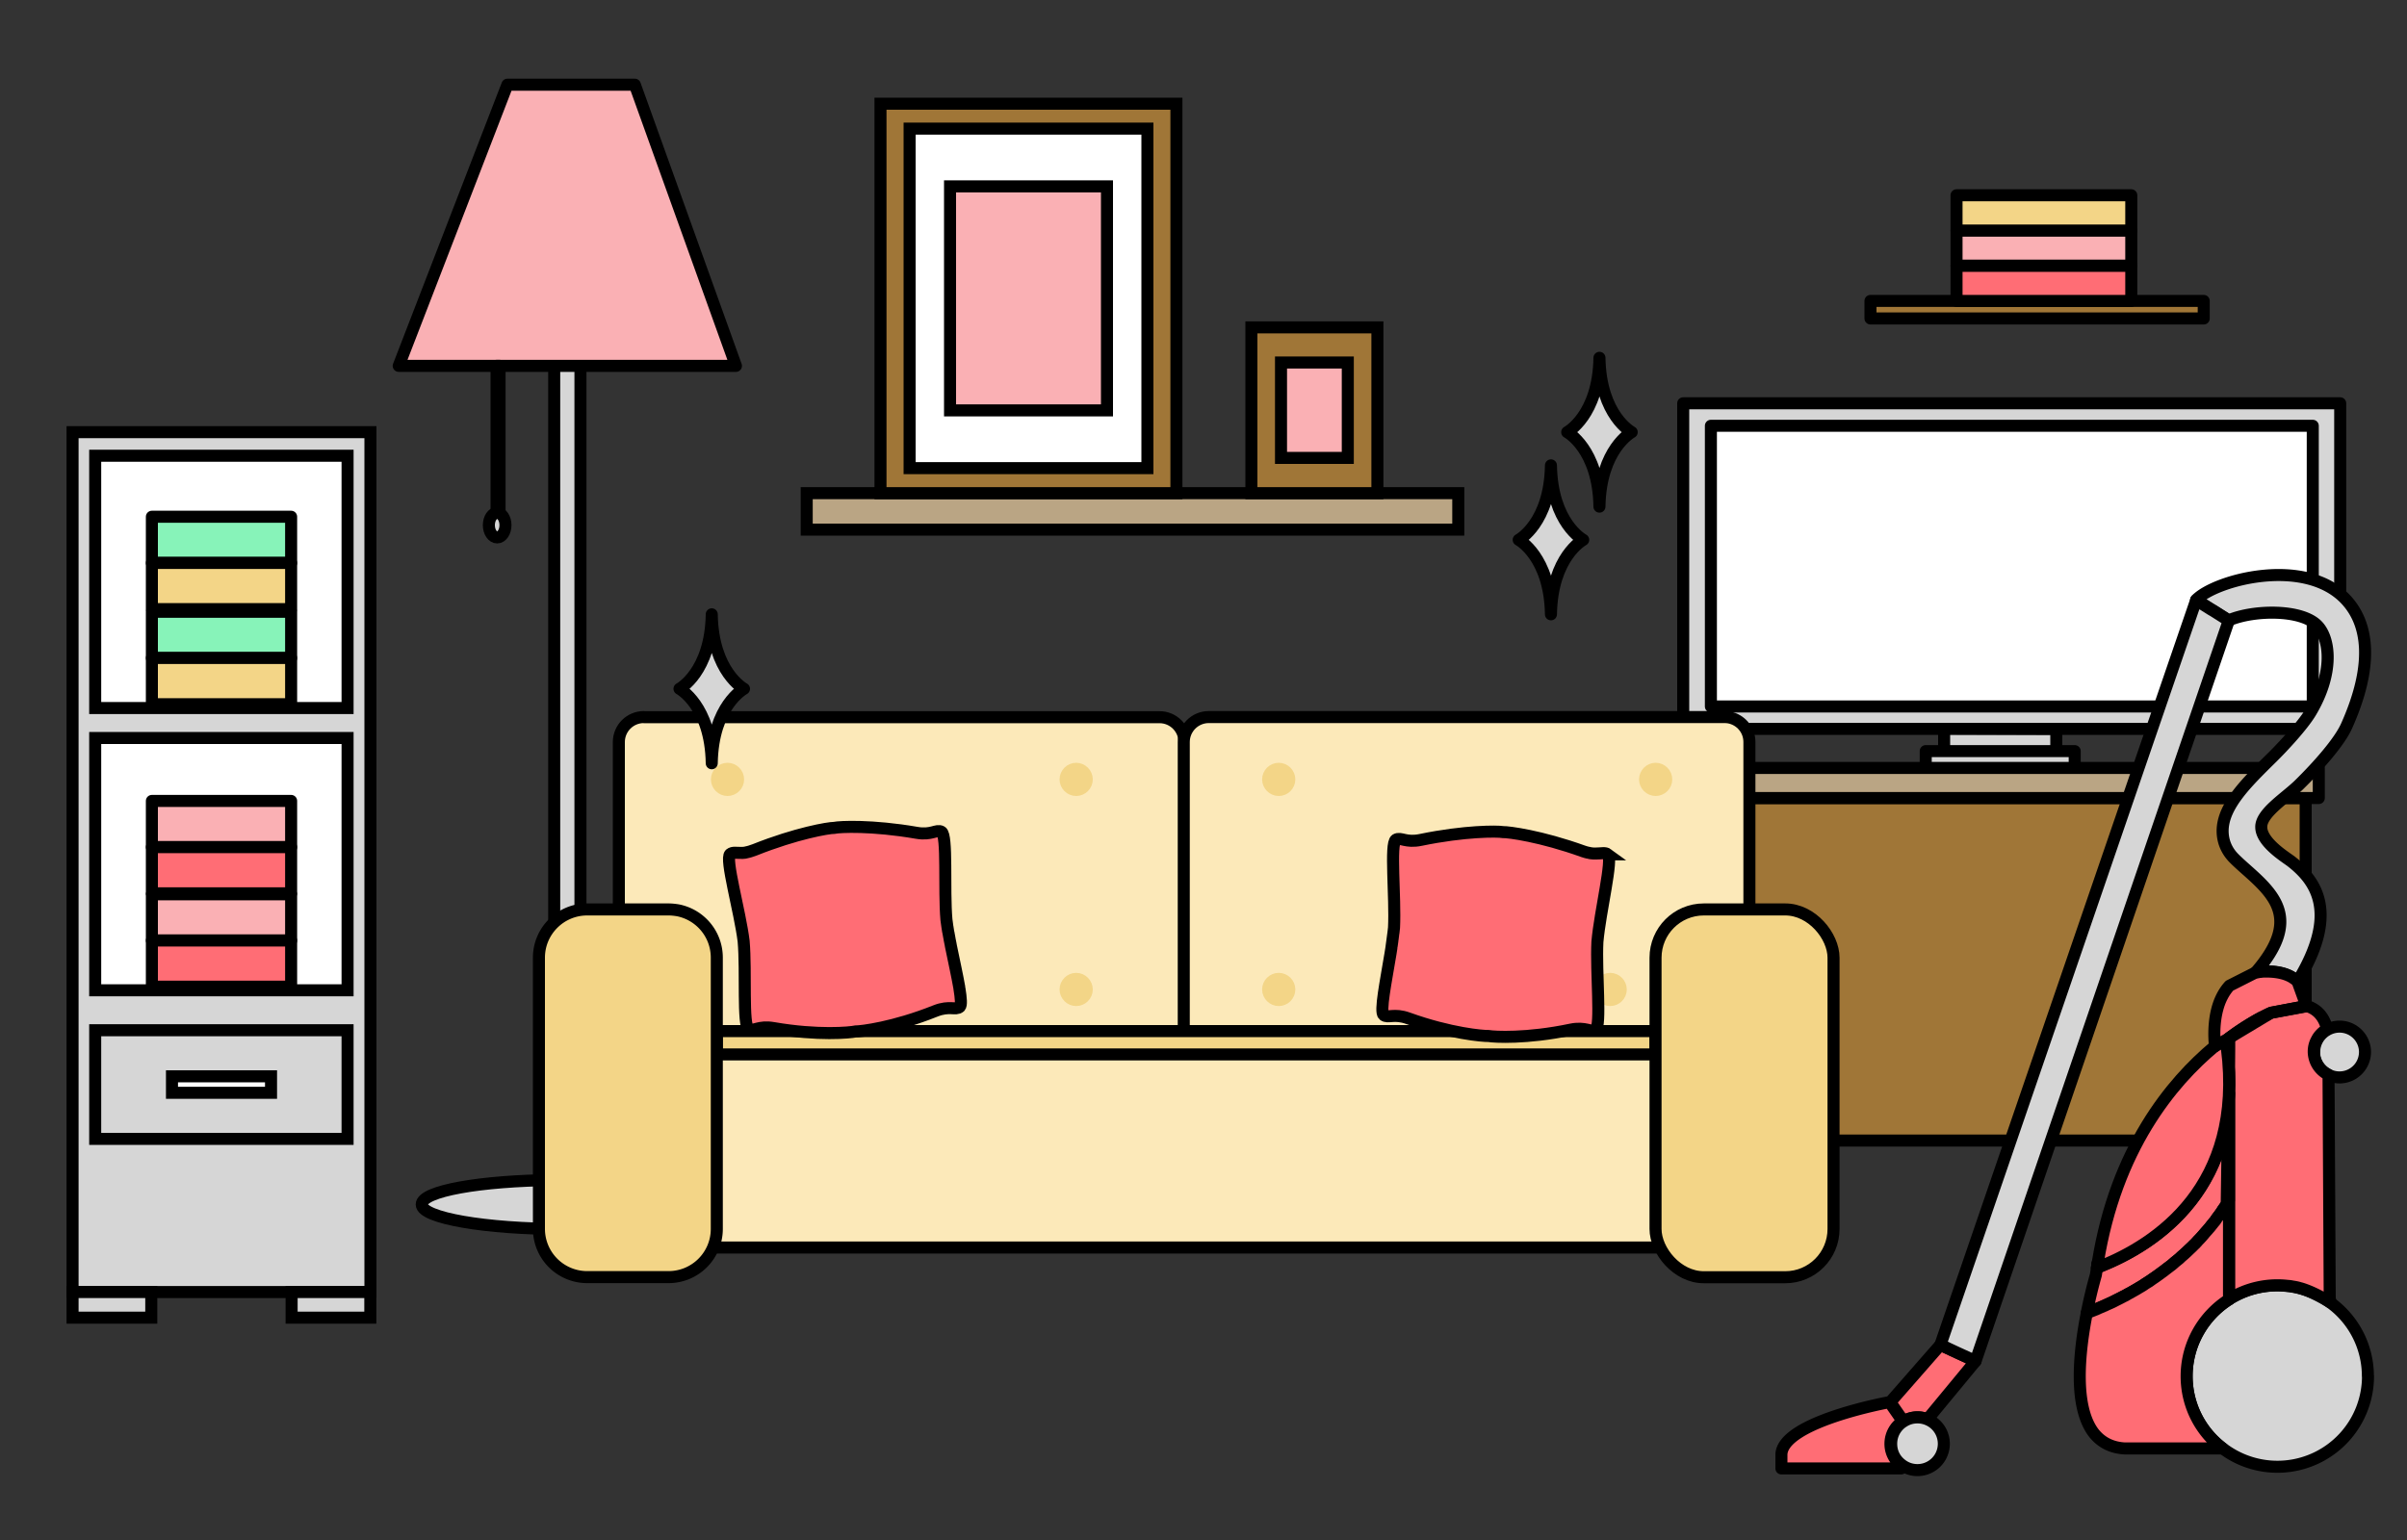 <svg xmlns="http://www.w3.org/2000/svg" id="Calque_1" data-name="Calque 1" viewBox="0 0 200 128"><rect x="0" y="0" width="200" height="128" fill="#333333" stroke="none"/><defs><style>.cls-1,.cls-10,.cls-11,.cls-12,.cls-2,.cls-3,.cls-4,.cls-5,.cls-6,.cls-7,.cls-8,.cls-9{stroke-linecap:round;stroke-linejoin:round}.cls-1,.cls-10,.cls-11,.cls-12,.cls-14,.cls-15,.cls-16,.cls-17,.cls-19,.cls-2,.cls-3,.cls-4,.cls-5,.cls-6,.cls-7,.cls-9{stroke:#000}.cls-1,.cls-16{fill:#d6d6d6}.cls-2{fill:#87f3b9}.cls-3{fill:#8987f3}.cls-4{fill:#baa584}.cls-17,.cls-5{fill:#a07637}.cls-6{fill:#fce9b9}.cls-14,.cls-7{fill:#ff6d75}.cls-8{stroke:#f3d587}.cls-8,.cls-9{fill:#f3d587}.cls-10,.cls-15{fill:#fff}.cls-11{fill:none}.cls-12,.cls-19{fill:#fab0b4}.cls-14,.cls-15,.cls-16,.cls-17,.cls-19{stroke-miterlimit:10}</style></defs><path d="M161.54 60.55v1.88h9.32v-1.85l-9.32-.03zM160.01 62.43h12.38v1.53h-12.38z" class="cls-1"/><path d="M139.86 33.52h54.59v27.06h-54.59z" class="cls-1"/><path d="M142.16 35.39h50.01v23.33h-50.01z" class="cls-10"/><path d="M142.99 66.33h48.59V94.8h-48.59z" class="cls-5"/><path d="M140.52 63.83h52.15v2.5h-52.15z" class="cls-4"/><path d="m147 94.79-.96 5.86h2.32l2.05-5.86H147z" class="cls-10"/><path d="m184.22 94.79.96 5.86h-2.32l-2.05-5.86h3.41z" class="cls-4"/><path d="M6.03 35.92h24.75v71.47H6.03z" class="cls-16"/><path d="M7.91 37.88h20.97v20.97H7.91zM7.91 61.34h20.97v20.97H7.91z" class="cls-15"/><path d="M7.91 85.63h20.97v9.03H7.91z" class="cls-16"/><path d="M14.29 89.46h8.23v1.37h-8.23z" class="cls-15"/><path d="M6.03 107.39h6.54v2.13H6.03zM24.23 107.39h6.54v2.13h-6.54z" class="cls-16"/><path d="M12.62 74.33h11.57v3.84H12.62z" class="cls-12"/><path d="M12.62 78.17h11.57v3.84H12.62z" class="cls-7"/><path d="M12.62 66.57h11.57v3.84H12.62z" class="cls-12"/><path d="M12.62 70.41h11.57v3.84H12.62z" class="cls-7"/><path d="M12.62 50.85h11.57v3.84H12.62z" class="cls-2"/><path d="M12.62 54.69h11.57v3.84H12.62z" class="cls-9"/><path d="M12.62 42.95h11.57v3.84H12.62z" class="cls-2"/><path d="M12.62 46.79h11.57v3.84H12.62z" class="cls-9"/><path d="M53.5 59.61h42.85c1.14 0 2.07.93 2.07 2.07v29.06c0 1.14-.93 2.07-2.07 2.07H53.5c-1.15 0-2.08-.93-2.08-2.08V61.68c0-1.15.93-2.08 2.08-2.08Z" class="cls-6"/><path d="M145.36 61.68v29.06c0 1.15-.93 2.07-2.07 2.07h-42.85c-1.15 0-2.08-.93-2.08-2.07V61.68c0-1.15.93-2.08 2.08-2.08h42.85c.13 0 .25.01.37.03.97.18 1.7 1.02 1.7 2.04Z" class="cls-6"/><path d="M51.42 86.47h93.53v17.22H51.42z" class="cls-6"/><path d="M59.56 85.7h78v1.94h-78z" class="cls-9"/><path d="M61.33 64.78c0 .49-.4.88-.88.88s-.88-.4-.88-.88.4-.88.88-.88.88.4.88.88ZM90.3 64.78c0 .49-.4.88-.88.88s-.88-.4-.88-.88.4-.88.88-.88.88.4.88.88ZM138.45 64.78c0 .49-.4.88-.88.88s-.88-.4-.88-.88.4-.88.88-.88.88.4.88.88ZM107.13 64.78c0 .49-.4.88-.88.88s-.88-.4-.88-.88.4-.88.88-.88.88.4.88.88ZM90.3 82.24c0 .49-.4.88-.88.88s-.88-.4-.88-.88.4-.88.88-.88.88.4.88.88ZM134.67 82.24c0 .49-.4.88-.88.88s-.88-.4-.88-.88.4-.88.88-.88.88.4.88.88ZM107.13 82.24c0 .49-.4.88-.88.88s-.88-.4-.88-.88.4-.88.88-.88.88.4.88.88ZM66.69 82.24c0 .49-.4.88-.88.88s-.88-.4-.88-.88.4-.88.88-.88.88.4.88.88ZM76.16 72.76c0 .49-.4.88-.88.88s-.88-.4-.88-.88.4-.88.88-.88.88.4.88.88ZM122.74 72.76c0 .49-.4.88-.88.88s-.88-.4-.88-.88.4-.88.88-.88.88.4.88.88Z" class="cls-8"/><path d="M58.55 100.11c0 1.12-5.26 2.04-11.75 2.04s-11.76-.92-11.76-2.04 4.87-1.97 11.01-2.03V13.6h2.18v84.49c5.81.12 10.32.97 10.32 2.02Z" class="cls-1"/><path d="m42.16 7.04-9.03 23.37h28.02l-8.4-23.37H42.16z" class="cls-12"/><path d="M41.26 30.41h.25v12.72h-.25z" class="cls-10"/><ellipse cx="41.31" cy="43.65" class="cls-1" rx=".69" ry="1.02"/><path d="M59.56 79.6v22.54c0 2.22-1.8 4.01-4.01 4.01h-6.76a4.01 4.01 0 0 1-4.01-4.01V79.6c0-2.22 1.8-4.01 4.01-4.01h6.76c.26 0 .52.03.77.07 1.85.36 3.24 1.98 3.24 3.94Z" class="cls-9"/><rect width="14.79" height="30.57" x="137.56" y="75.59" class="cls-9" rx="4.01" ry="4.01"/><path d="M79.01 78.61s0-.04-.01-.06l-.09-.45c0-.04-.02-.08-.02-.12-.03-.17-.06-.33-.09-.49 0-.03-.01-.06-.02-.09-.02-.13-.04-.26-.06-.38 0-.05-.01-.09-.02-.14l-.06-.44c-.22-2.52.1-7.04-.42-7.31-.41-.22-.81.31-2.06.09-3.7-.64-6.38-.51-6.85-.41-.47 0-3.13.44-6.61 1.83-.13.05-.26.09-.38.13l-.11.03c-.08.02-.15.03-.22.05-.04 0-.07.01-.1.02-.07 0-.14.01-.2.02h-.07c-.45.01-.73-.08-.95.1-.45.37.81 4.73 1.12 7.24.22 2.52-.1 7.04.42 7.31.41.22.81-.31 2.06-.09 3.7.64 6.37.38 6.83.28.47 0 3.14-.31 6.62-1.7 1.18-.47 1.68-.04 2.03-.34.15-.13.1-.72-.03-1.53 0-.03 0-.05-.01-.08-.17-.97-.45-2.24-.7-3.46ZM133.6 71.01c-.23-.17-.5-.07-.95-.07h-.27c-.03 0-.07 0-.11-.01-.07 0-.15-.02-.23-.04-.04 0-.07-.01-.11-.02-.12-.03-.24-.06-.38-.11-3.53-1.27-6.2-1.61-6.67-1.6-.46-.08-3.15-.11-6.83.65-1.24.26-1.66-.25-2.06-.02-.51.29-.03 4.79-.16 7.32-.01.14-.03.29-.05.44 0 .04-.01.09-.02.13-.02.13-.03.26-.05.39 0 .03 0 .06-.01.08-.02.16-.05.33-.07.5 0 .03 0 .06-.01.09-.03.17-.05.34-.08.51-.38 2.32-.91 4.85-.57 5.12.37.28.85-.16 2.04.27 3.53 1.27 6.21 1.48 6.68 1.47.47.08 3.15.24 6.82-.53 1.24-.26 1.66.25 2.06.02.5-.29.03-4.79.16-7.32.22-2.52 1.32-6.92.86-7.27Z" class="cls-14"/><path d="M67.03 40.99h54.14v3.03H67.03z" style="stroke-miterlimit:10;fill:#baa584;stroke:#000"/><path d="M73.16 8.62h24.59v32.37H73.16z" class="cls-17"/><path d="M75.58 10.69h19.76v28.22H75.58z" class="cls-15"/><path d="M78.94 15.49h13.04v18.62H78.94z" class="cls-19"/><path d="M103.98 27.21h10.47v13.78h-10.47z" class="cls-17"/><path d="M106.44 30.13h5.55v7.93h-5.55z" class="cls-19"/><path d="M155.42 25.01h27.69v1.46h-27.69z" class="cls-5"/><path d="M162.57 22.08h14.52v2.93h-14.52z" class="cls-7"/><path d="M162.57 19.15h14.52v2.93h-14.52z" class="cls-12"/><path d="M162.57 16.23h14.52v2.93h-14.52z" class="cls-9"/><path d="m157.06 116.54 1.11 1.6c.34-.21.74-.34 1.16-.34.29 0 .57.06.83.16l3.99-4.83-2.92-1.35-4.16 4.75ZM157.08 120c0-.78.41-1.47 1.03-1.86l-1.11-1.6s-8.86 1.6-8.98 4.34v1.17h9.95l.08-.23a2.17 2.17 0 0 1-.97-1.82Z" class="cls-7"/><path d="M158.17 118.14c-.62.39-1.03 1.07-1.03 1.86s.38 1.42.97 1.82c.35.24.77.37 1.22.37a2.19 2.19 0 1 0-.01-4.38c-.43 0-.83.12-1.16.34ZM192.28 87.44c0 .78.43 1.5 1.13 1.87a2.117 2.117 0 0 0 3.1-1.87c0-1.16-.95-2.11-2.11-2.11a2.105 2.105 0 0 0-2.11 2.11Z" class="cls-1"/><path d="M181.69 104.06c.08-.08.16-.16.25-.24-.08.08-.16.16-.25.24Z" class="cls-11"/><path d="M185.23 99.73s-.01.02-.02.03h0s.01-.02.02-.03Z" class="cls-7"/><path d="m182.88 102.87.24-.27-.24.27ZM183.44 102.23c.08-.09.15-.19.23-.28-.08.09-.15.19-.23.28Z" class="cls-11"/><path d="M185.21 99.76c-.06.1-.13.21-.19.32.07-.1.13-.21.19-.32h0Z" class="cls-7"/><path d="M183.99 101.55c.07-.1.15-.2.22-.3-.07.1-.15.2-.22.3ZM184.52 100.83c.07-.1.14-.21.21-.32-.07.11-.14.22-.21.32ZM179.2 106.07c.09-.06.18-.13.28-.2-.09.07-.18.13-.28.2Z" class="cls-11"/><path d="M176.68 107.62c.11-.06.22-.12.34-.19-.11.06-.23.13-.34.19Z" class="cls-7"/><path d="M176.07 107.95c.11-.06.23-.12.35-.18-.12.06-.23.12-.35.18Z" class="cls-3"/><path d="M196.76 114.38a7.528 7.528 0 0 1-12.08 6 7.52 7.52 0 0 1-2.99-6c0-2.68 1.4-5.04 3.51-6.38a7.47 7.47 0 0 1 4.02-1.16c.3 0 .59.02.87.05h.02a7.54 7.54 0 0 1 6.64 7.49Z" class="cls-1"/><path d="m174.29 108.77.42-.18-.42.18ZM177.31 107.28c.1-.06.21-.12.31-.19-.1.06-.21.13-.31.19Z" class="cls-7"/><path d="M182.54 103.23c-.08.09-.16.17-.25.26.08-.08.16-.17.25-.26Z" class="cls-11"/><path d="m174.87 108.52.39-.18-.39.18Z" class="cls-7"/><path d="m175.46 108.24.36-.18-.36.18Z" class="cls-3"/><path d="m181.08 104.61.25-.22-.25.22ZM180.46 105.13c.09-.07.17-.14.26-.22-.09.07-.17.15-.26.22ZM177.94 106.9c.1-.06.2-.12.29-.18-.1.06-.2.12-.29.18ZM178.57 106.5l.28-.19-.28.19ZM179.84 105.62l.27-.21-.27.21Z" class="cls-11"/><path d="m174.31 104.93-.02.11s.01-.07.02-.11h0Z" class="cls-7"/><path d="M178.85 106.31c.12-.08.23-.16.35-.24-.12.08-.23.16-.35.24ZM179.48 105.88c.12-.09.24-.17.36-.26-.12.09-.24.17-.36.26ZM180.72 104.91l.36-.3-.36.3ZM181.33 104.39c.12-.11.24-.21.36-.32-.12.11-.24.22-.36.32ZM178.23 106.72c.11-.07.23-.14.34-.22-.11.07-.23.14-.34.22ZM180.1 105.41c.12-.09.24-.18.36-.28-.12.1-.24.19-.36.28ZM182.29 103.49c-.12.12-.23.23-.35.34.12-.11.24-.22.35-.34Z" class="cls-11"/><path d="M174.71 108.59c.05-.02.1-.04.16-.07-.05.02-.1.05-.16.07ZM175.26 108.34c.07-.03.13-.06.2-.09-.07.03-.13.06-.2.09ZM174.18 108.82s.07-.03.11-.04c-.04.02-.07.03-.11.04ZM177.02 107.44c.1-.05.19-.11.29-.16-.1.06-.19.11-.29.16ZM177.62 107.09c.11-.06.21-.12.32-.19-.11.06-.21.13-.32.19Z" class="cls-7"/><path d="m175.82 108.07.24-.12-.24.12Z" class="cls-3"/><path d="M176.42 107.77c.09-.05.18-.09.27-.14-.09.05-.18.09-.27.14Z" class="cls-7"/><path d="M184.21 101.25c.1-.14.21-.27.3-.42l-.3.42Z" class="cls-11"/><path d="M184.73 100.51c.1-.14.19-.28.29-.43-.09.15-.19.29-.29.43Z" class="cls-7"/><path d="M182.54 103.23c.11-.12.23-.23.34-.36-.11.12-.23.24-.34.36ZM183.11 102.6c.11-.12.22-.25.33-.38-.11.13-.22.25-.33.38ZM183.67 101.94c.11-.13.21-.26.32-.4-.1.14-.21.27-.32.4Z" class="cls-11"/><path d="M193.61 108.04v.2l-.08-.05-.2-.12c-.6-.35-1.26-.69-1.94-.92-.09-.03-.18-.06-.27-.08-.22-.07-.44-.11-.65-.14-.12-.03-.23-.04-.35-.05h-.02a7.531 7.531 0 0 0-4.89 1.11v-17.6c.01-.28.01-.56 0-.86v-3.29c.95-.7 1.77-1.2 2.37-1.54.06-.04.13-.08.18-.1.07-.04.12-.06.18-.09.42-.22.69-.34.76-.37h.01l2.85-.55c.02 0 .04 0 .05.01.86.23 1.44.83 1.72 1.8l.04.14-.12.07c-.16.1-.3.22-.42.35-.12.12-.23.27-.31.43 0 0 0 0 0 0-.18.31-.27.65-.27 1.02a2.156 2.156 0 0 0 1.13 1.87l.1.06.1 18.67ZM185.14 91.88l-.12 8.2c-.09.15-.19.29-.29.43h0s-.03.05-.05.07c-.05.09-.1.17-.17.26l-.15.21-.15.21c-.04.05-.08.1-.11.15s-.07.1-.11.14c-.05.07-.1.14-.16.2a2.8 2.8 0 0 0-.16.2c-.04.05-.08.1-.11.14-.04.05-.08.1-.12.14-.1.12-.22.25-.33.38-.09.09-.16.18-.24.26h0c-.06.07-.11.12-.17.18-.06.06-.11.12-.17.18-.04.05-.09.09-.12.13-.05.04-.09.09-.13.12-.11.12-.23.23-.35.34l-.25.24c-.12.11-.24.22-.36.32-.08.07-.16.16-.25.23-.12.1-.24.2-.37.3-.08.07-.17.14-.25.22-.12.09-.24.19-.36.27l-.27.21c-.12.09-.24.17-.35.26-.1.07-.18.13-.28.2-.11.08-.23.16-.35.24-.05.03-.09.07-.14.1-.05.03-.1.06-.14.09-.12.08-.23.15-.34.22-.1.07-.2.13-.29.19-.1.06-.21.12-.32.19-.1.06-.21.12-.31.18-.09.05-.18.1-.28.16-.12.06-.23.12-.34.18-.05.03-.09.05-.13.07-.05.03-.09.05-.14.07-.11.06-.23.12-.35.18l-.24.12-.36.18c-.07.03-.14.06-.2.09-.14.07-.27.12-.39.18-.05.02-.1.05-.16.07l-.42.18c-.04.01-.07.03-.11.04-.08.03-.15.07-.23.1-.08.03-.15.07-.23.09l-.12.05-.21.09h0l.07-.34.02-.1c.33-1.59.67-2.71.67-2.73.03-.19.06-.39.09-.6l.31-.12c3.86-1.55 9.8-5.22 10.58-13.37Z" class="cls-7"/><path d="m185.21 87.16-.02 1.52c-.04-.51-.09-1.04-.16-1.59v-.07c-.03-.14-.05-.29-.07-.44l-.02-.1c.09-.07.16-.12.24-.18 0-.01.01-.01.02-.01h0l.01-.01v.86l-.01.03ZM185.21 89.21c0 .12.01.24.01.35v.86c0 .12 0 .25-.01.37v.1c-.01.33-.04.67-.07.99l.05-3.2c0 .17.01.33.02.5v.03Z" class="cls-3"/><path d="M174.24 105.37h0c.02-.11.03-.22.05-.33l-.05.33Z" class="cls-7"/><path d="M184.03 86.96c-3.62 3.01-8.2 8.55-9.72 17.97 0 .04-.01.07-.02.11-.02.11-.03.22-.05.33l.31-.12c4.56-1.82 11.98-6.6 10.48-18.16v-.07c-.03-.15-.05-.29-.07-.44l-.02-.1" class="cls-7"/><path d="M187.89 68.76c.02 1.26 1.99 2.46 2.48 2.83 2.13 1.65 3.99 4.34.53 10-.05-.05-.09-.09-.14-.13a.976.976 0 0 0-.29-.21c-.73-.47-1.68-.54-2.44-.5h-.07c-.1.01-.2.02-.27.03l-.18.02h-.07c3.73-4.31 1.63-6.37-.76-8.49-.36-.32-.71-.63-1.02-.94-.65-.64-.98-1.44-.98-2.31.01-2.09 2.01-4.03 4.11-6.1.86-.85 2.54-2.64 3.22-3.79 1.94-3.27 1.6-6.08.55-7.17-1.33-1.38-5.29-1.33-7.37-.44h0l-1.28-.81-.2-.12-1.23-.77c1.58-1.64 8.93-3.64 12.38-.09 2.03 2.11 2.34 5.61.12 10.57-.59 1.32-2.34 3.31-3.96 4.9-1.11 1.08-3.15 2.33-3.13 3.5Z" class="cls-1"/><path d="M185.21 86.27h.01-.01Z" class="cls-3"/><path d="m183.91 50.77-.21-.12-1.22-.77-21.25 61.9 1.39.65 1.53.7 20.96-61.31.08-.24h0l-1.28-.81z" class="cls-1"/><path d="M185.12 99.92s.06-.1.09-.14v8.23c-2.11 1.34-3.52 3.69-3.52 6.38 0 2.45 1.17 4.63 2.99 6h-8.13c-1.09-.06-1.95-.49-2.58-1.29-1.65-2.16-1.25-6.54-.58-9.95l.21-.09.12-.05c.08-.03.15-.06.23-.09.07-.03.15-.06.23-.09.03-.02.07-.03.11-.05.14-.07.27-.12.42-.18.05-.03.1-.05.16-.07.12-.06.25-.12.39-.18.07-.03.14-.06.2-.09.12-.05.24-.12.36-.18l.24-.12c.12-.06.23-.12.35-.18.05-.03.09-.05.14-.07.05-.02.09-.05.13-.07.11-.07.22-.13.34-.19.1-.06.19-.11.28-.16.1-.06.22-.12.31-.18.11-.07.22-.13.32-.19s.2-.12.29-.19c.11-.07.22-.14.34-.21.05-.03.1-.07.14-.1.05-.03.09-.07.14-.1.12-.08.24-.16.35-.24.1-.07.18-.13.28-.2.11-.09.24-.17.35-.26l.27-.21.36-.27c.08-.07.17-.14.25-.22.12-.1.25-.2.37-.3.08-.07.16-.16.25-.23.12-.1.24-.21.36-.32l.25-.24c.12-.11.24-.22.35-.34.05-.04.09-.09.13-.12.04-.05.08-.09.12-.13.05-.06.1-.12.16-.18s.11-.11.17-.18h0c.09-.09.16-.18.24-.27.1-.13.22-.26.33-.38.04-.05.08-.1.12-.14s.08-.1.12-.14c.05-.07.1-.13.16-.2.05-.07.1-.13.16-.2.04-.05.08-.09.11-.14s.07-.1.1-.16c.05-.07.1-.13.16-.2l.15-.21c.07-.09.12-.17.17-.26.02-.02.03-.04.05-.06h0c.1-.16.2-.29.29-.44.03-.05.06-.1.09-.16ZM185.22 98.27v1.51-8.89 7.38ZM191.64 83.64s-.03 0-.05-.01l-2.85.54h-.01c-.07.03-.34.15-.76.37-.06.03-.12.05-.18.09a20.11 20.11 0 0 0-2.55 1.64h-.01s-.01.01-.02.03c-.2.12-1.07.6-1.16.66 0 0-.22-1.54.19-3.09.18-.69.5-1.38 1.01-1.94l2.21-1.12h.07l.18-.02c.08-.01.17-.02.27-.03.63-.03 1.7 0 2.5.49.1.07.2.13.29.21.05.04.1.09.14.13l.74 2.05Z" class="cls-7"/><path d="m187.69 80.79-.18.02s.1-.01.18-.02ZM187.96 84.54c.42-.22.69-.34.76-.37l-3.5 2.1c.95-.7 1.77-1.2 2.37-1.54.06-.04.13-.08.18-.1.07-.04.12-.06.18-.09ZM191.64 83.64l-2.9.53 2.85-.54s.04 0 .05.01Z" class="cls-3"/><path d="M130.22 35.92s2.6-1.39 2.68-6.18c.08 4.8 2.68 6.18 2.68 6.18s-2.6 1.39-2.68 6.19c-.08-4.8-2.68-6.19-2.68-6.19ZM126.19 44.87s2.6-1.39 2.68-6.19c.08 4.8 2.68 6.19 2.68 6.19s-2.6 1.39-2.68 6.19c-.08-4.8-2.68-6.19-2.68-6.19ZM56.46 57.25s2.6-1.39 2.68-6.19c.08 4.8 2.68 6.19 2.68 6.19s-2.6 1.39-2.68 6.19c-.08-4.8-2.68-6.19-2.68-6.19Z" class="cls-1"/><path d="M-823.84-2953.4h2244.45v5948.74H-823.84z" style="stroke:#fff;stroke-width:8px;fill:none;stroke-linecap:round;stroke-linejoin:round"/></svg>